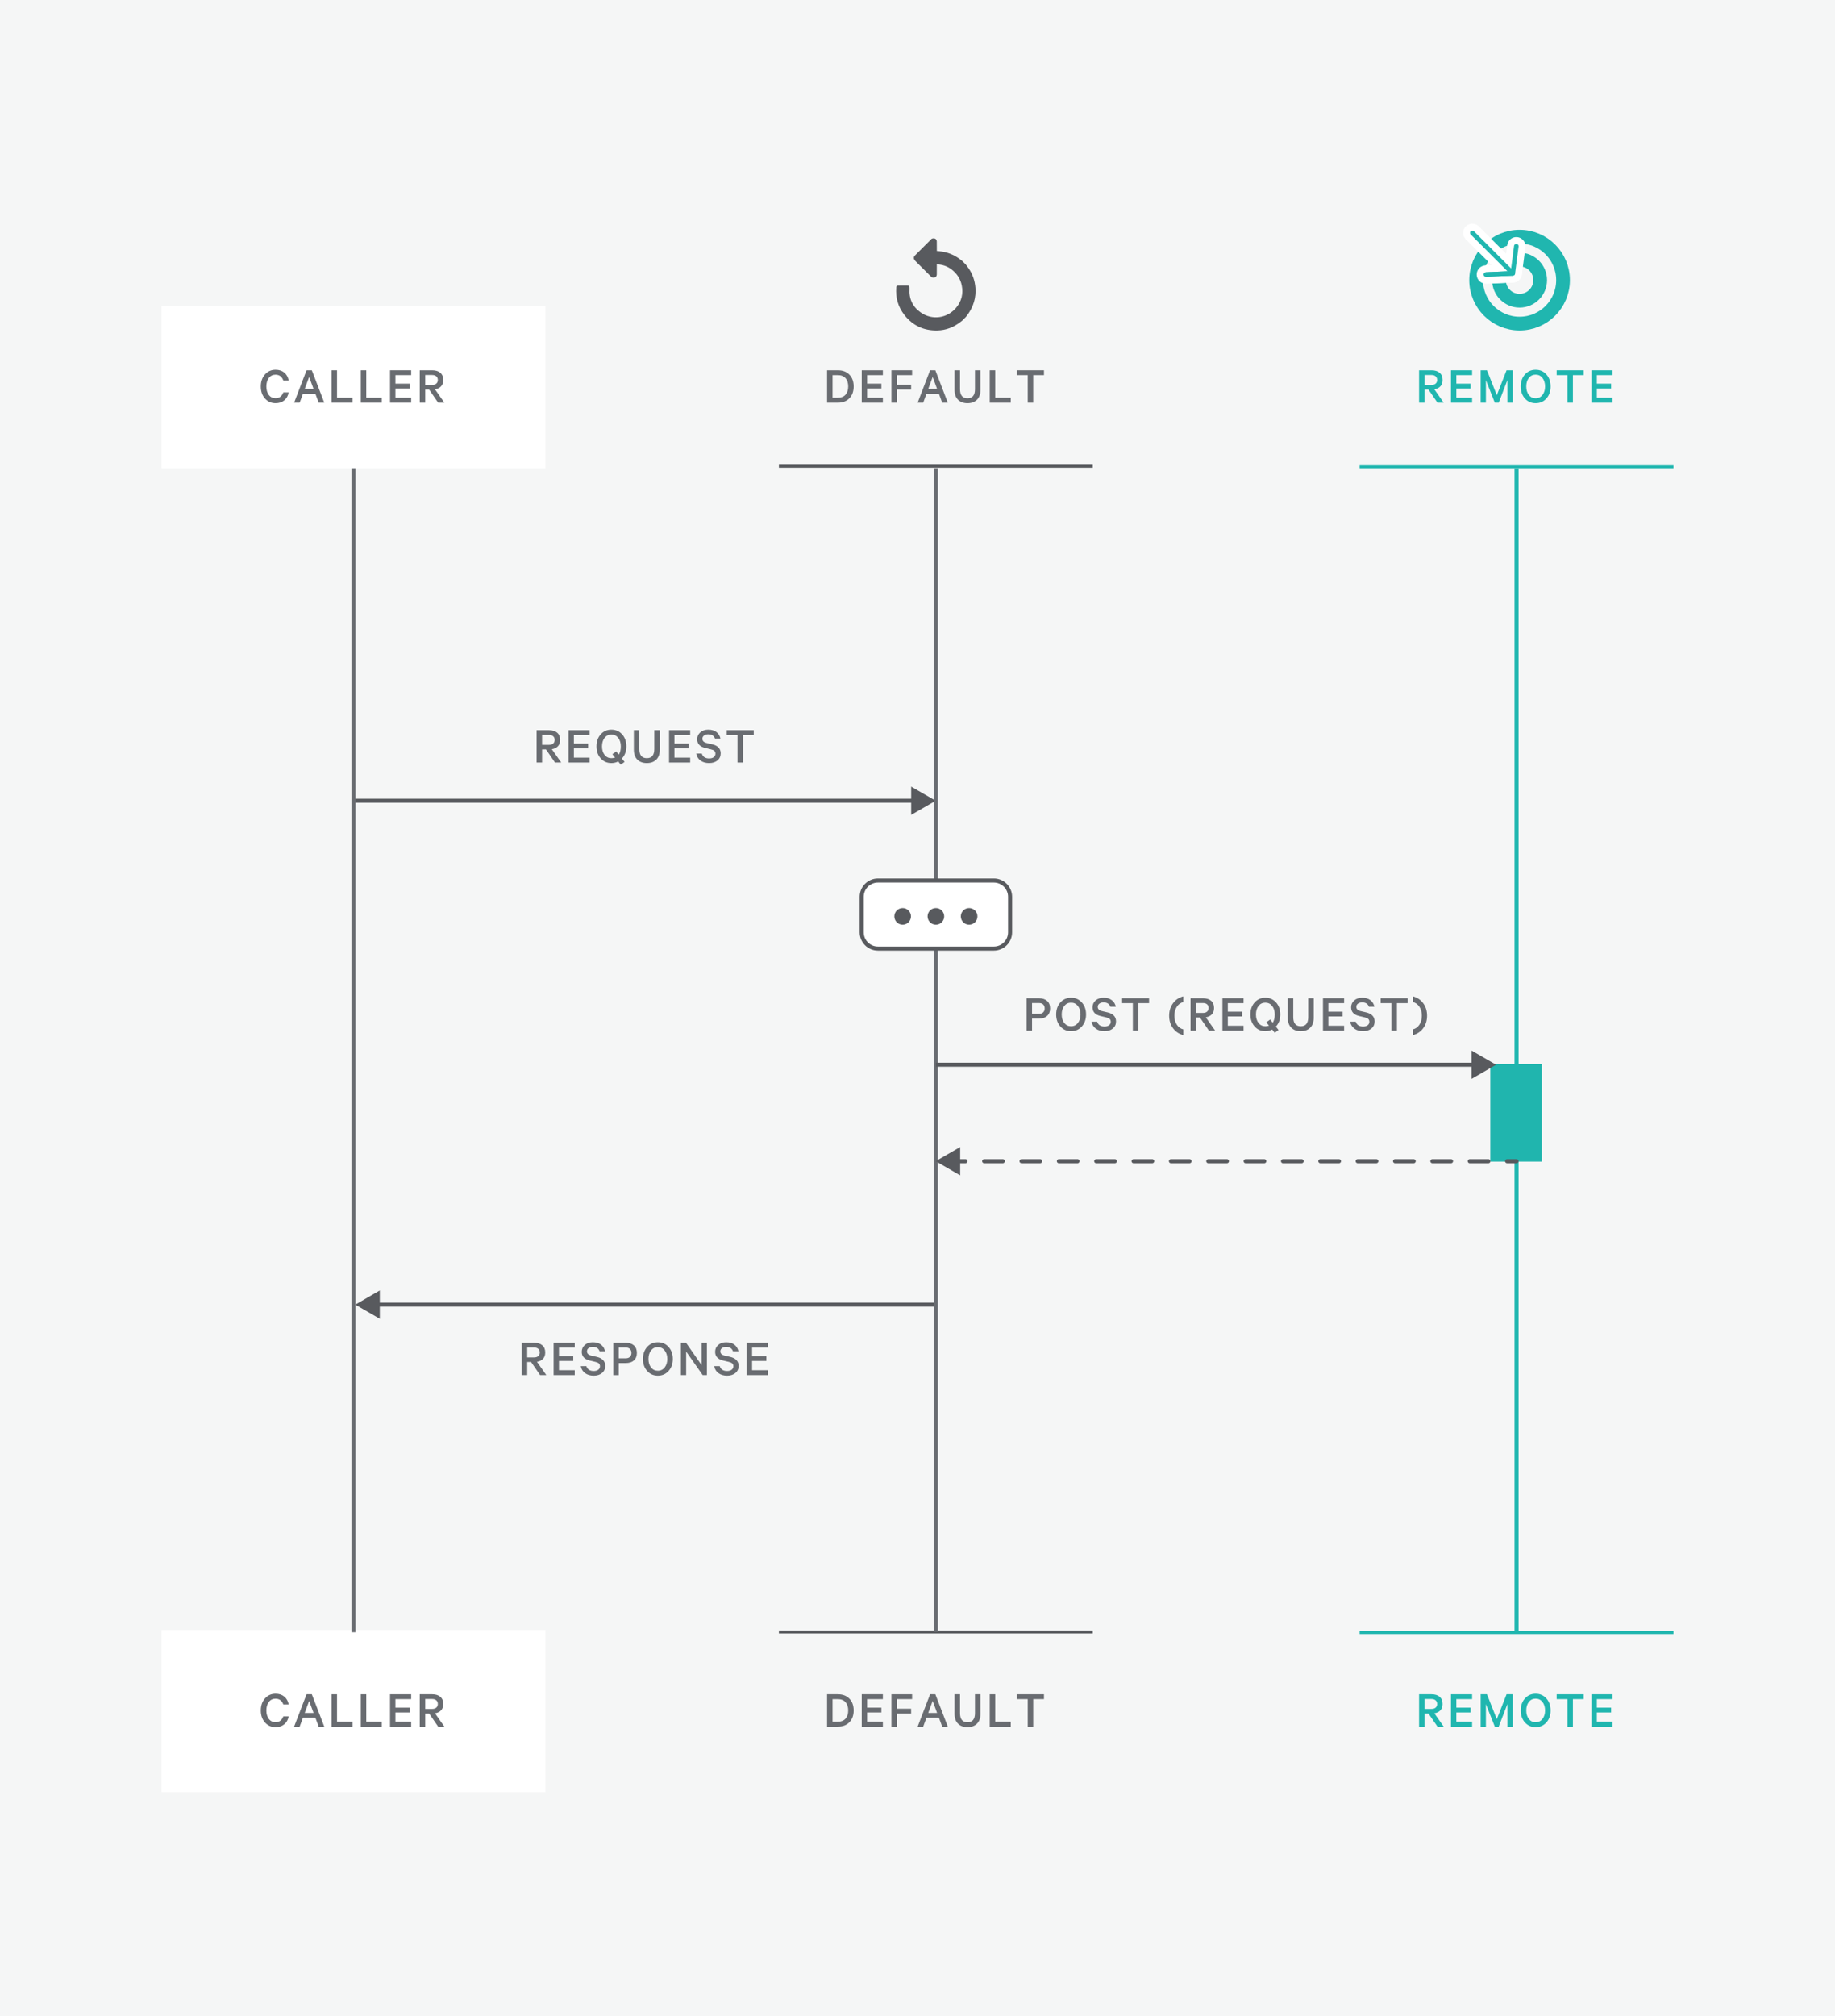 <?xml version="1.0" encoding="utf-8"?>
<!-- Generator: Adobe Illustrator 16.0.4, SVG Export Plug-In . SVG Version: 6.00 Build 0)  -->
<!DOCTYPE svg PUBLIC "-//W3C//DTD SVG 1.0//EN" "http://www.w3.org/TR/2001/REC-SVG-20010904/DTD/svg10.dtd">
<svg version="1.0" id="Layer_1" xmlns="http://www.w3.org/2000/svg" xmlns:xlink="http://www.w3.org/1999/xlink" x="0px" y="0px"
	 width="452.664px" height="497px" viewBox="0 0 452.664 497" enable-background="new 0 0 452.664 497" xml:space="preserve">
<rect x="-5.336" y="-4" fill="#F5F6F6" width="464" height="506"/>
<g>
	<g>
		<g>
			<g>
				<line fill="none" stroke="#585A5E" stroke-miterlimit="10" x1="87.645" y1="197.42" x2="225.792" y2="197.42"/>
				<g>
					<polygon fill="#585A5E" points="224.771,200.91 230.815,197.42 224.771,193.93 					"/>
				</g>
			</g>
		</g>
		<g>
			<g>
				<line fill="none" stroke="#585A5E" stroke-miterlimit="10" x1="230.815" y1="321.65" x2="92.668" y2="321.65"/>
				<g>
					<polygon fill="#585A5E" points="93.689,318.16 87.645,321.65 93.689,325.141 					"/>
				</g>
			</g>
		</g>
	</g>
	<g>
		<g>
			<g>
				<g>
					<path fill="#696C71" d="M134.687,184.764h-0.962V188h-1.353v-7.981h3.081c0.841,0,1.504,0.206,1.989,0.618
						c0.485,0.411,0.728,1.002,0.728,1.773c0,0.659-0.18,1.182-0.539,1.566c-0.359,0.387-0.86,0.631-1.502,0.734l2.314,3.289h-1.534
						L134.687,184.764z M133.725,181.188v2.444h1.703c0.441,0,0.786-0.111,1.033-0.332s0.37-0.518,0.37-0.891
						c0-0.372-0.123-0.669-0.37-0.891c-0.247-0.221-0.592-0.331-1.033-0.331H133.725z"/>
					<path fill="#696C71" d="M140.236,180.019h5.214v1.196h-3.888v2.105h3.523v1.184h-3.523v2.287h3.888V188h-5.214V180.019z"/>
					<path fill="#696C71" d="M153.146,188.533l-0.65-0.806c-0.512,0.269-1.07,0.403-1.678,0.403c-1.074,0-1.955-0.389-2.645-1.164
						s-1.033-1.762-1.033-2.957c0-1.196,0.344-2.182,1.033-2.958c0.689-0.775,1.57-1.163,2.645-1.163
						c1.075,0,1.959,0.388,2.652,1.163c0.693,0.776,1.041,1.762,1.041,2.958c0,1.222-0.369,2.223-1.105,3.003l0.662,0.819
						L153.146,188.533z M153.146,184.01c0-0.85-0.215-1.547-0.645-2.094c-0.428-0.545-0.99-0.818-1.684-0.818
						s-1.252,0.271-1.676,0.812c-0.426,0.541-0.638,1.241-0.638,2.1c0,0.857,0.212,1.558,0.638,2.1
						c0.424,0.541,0.982,0.812,1.676,0.812c0.33,0,0.633-0.053,0.91-0.156l-0.662-0.819l0.936-0.688l0.637,0.793
						C152.977,185.548,153.146,184.867,153.146,184.01z"/>
					<path fill="#696C71" d="M161.889,187.279c-0.576,0.567-1.354,0.852-2.334,0.852c-0.979,0-1.757-0.284-2.333-0.852
						c-0.577-0.568-0.864-1.389-0.864-2.464v-4.797h1.352v4.653c0,1.5,0.615,2.25,1.846,2.25s1.846-0.75,1.846-2.25v-4.653h1.353
						v4.81C162.753,185.895,162.465,186.711,161.889,187.279z"/>
					<path fill="#696C71" d="M165.041,180.019h5.213v1.196h-3.887v2.105h3.522v1.184h-3.522v2.287h3.887V188h-5.213V180.019z"/>
					<path fill="#696C71" d="M171.748,185.791h1.379c0.251,0.797,0.854,1.195,1.807,1.195c0.469,0,0.843-0.105,1.125-0.318
						c0.281-0.213,0.422-0.5,0.422-0.864c0-0.286-0.089-0.514-0.266-0.683c-0.178-0.169-0.475-0.301-0.891-0.396l-1.353-0.325
						c-1.325-0.312-1.989-1.026-1.989-2.146c0-0.684,0.254-1.25,0.761-1.695c0.507-0.447,1.159-0.67,1.956-0.67
						c0.842,0,1.52,0.197,2.035,0.592s0.848,0.934,0.994,1.618h-1.352c-0.252-0.71-0.807-1.065-1.664-1.065
						c-0.434,0-0.782,0.102-1.047,0.305c-0.264,0.203-0.396,0.471-0.396,0.8c0,0.528,0.352,0.876,1.053,1.04l1.392,0.324
						c0.649,0.148,1.157,0.408,1.521,0.781c0.364,0.372,0.547,0.849,0.547,1.43c0,0.736-0.266,1.324-0.793,1.762
						c-0.529,0.438-1.214,0.656-2.055,0.656c-0.85,0-1.558-0.206-2.125-0.617C172.24,187.102,171.887,186.527,171.748,185.791z"/>
					<path fill="#696C71" d="M179.275,181.215v-1.196h6.656v1.196h-2.652V188h-1.352v-6.785H179.275z"/>
				</g>
			</g>
		</g>
	</g>
	<g>
		<g>
			<g>
				<g>
					<path fill="#696C71" d="M256.313,251.12h-1.729v2.977h-1.353v-7.982h3.081c0.841,0,1.506,0.217,1.996,0.65
						c0.489,0.434,0.734,1.053,0.734,1.859c0,0.797-0.245,1.412-0.734,1.846C257.819,250.903,257.154,251.12,256.313,251.12z
						 M257.705,248.624c0-0.407-0.122-0.732-0.364-0.976c-0.243-0.242-0.594-0.363-1.053-0.363h-1.703v2.664h1.703
						c0.45,0,0.799-0.121,1.046-0.363C257.581,249.343,257.705,249.022,257.705,248.624z"/>
					<path fill="#696C71" d="M266.87,247.148c0.693,0.775,1.04,1.762,1.04,2.957c0,1.196-0.347,2.183-1.04,2.958
						s-1.577,1.163-2.652,1.163c-1.074,0-1.956-0.388-2.646-1.163c-0.688-0.775-1.033-1.762-1.033-2.958
						c0-1.195,0.345-2.182,1.033-2.957c0.689-0.775,1.571-1.164,2.646-1.164C265.293,245.984,266.177,246.373,266.87,247.148z
						 M265.901,252.198c0.429-0.546,0.644-1.243,0.644-2.093c0-0.849-0.215-1.547-0.644-2.093s-0.99-0.819-1.684-0.819
						s-1.252,0.271-1.677,0.812c-0.425,0.542-0.637,1.242-0.637,2.1c0,0.858,0.212,1.559,0.637,2.1
						c0.425,0.542,0.983,0.812,1.677,0.812S265.473,252.745,265.901,252.198z"/>
					<path fill="#696C71" d="M269.274,251.887h1.378c0.252,0.798,0.854,1.196,1.808,1.196c0.468,0,0.843-0.106,1.124-0.318
						c0.281-0.213,0.423-0.501,0.423-0.865c0-0.286-0.089-0.514-0.267-0.683s-0.475-0.301-0.891-0.396l-1.352-0.324
						c-1.326-0.312-1.989-1.027-1.989-2.146c0-0.685,0.253-1.25,0.761-1.696c0.507-0.446,1.158-0.67,1.956-0.67
						c0.841,0,1.519,0.197,2.034,0.592s0.848,0.934,0.995,1.618h-1.353c-0.251-0.71-0.806-1.065-1.664-1.065
						c-0.433,0-0.782,0.102-1.046,0.306c-0.265,0.203-0.396,0.47-0.396,0.799c0,0.529,0.351,0.876,1.053,1.04l1.391,0.325
						c0.65,0.147,1.157,0.407,1.521,0.78c0.364,0.372,0.546,0.85,0.546,1.43c0,0.737-0.265,1.324-0.793,1.762
						s-1.214,0.656-2.054,0.656c-0.85,0-1.559-0.206-2.126-0.617C269.767,253.197,269.413,252.623,269.274,251.887z"/>
					<path fill="#696C71" d="M276.801,247.311v-1.196h6.656v1.196h-2.652v6.786h-1.352v-6.786H276.801z"/>
					<path fill="#696C71" d="M289.353,253.485c-0.628-0.857-0.942-1.88-0.942-3.067s0.314-2.21,0.942-3.068
						c0.629-0.858,1.476-1.426,2.542-1.703v1.404c-0.65,0.156-1.179,0.537-1.586,1.144c-0.407,0.607-0.611,1.348-0.611,2.224
						c0,0.875,0.204,1.616,0.611,2.223s0.936,0.988,1.586,1.145v1.403C290.828,254.911,289.981,254.344,289.353,253.485z"/>
					<path fill="#696C71" d="M296.002,250.859h-0.962v3.237h-1.353v-7.982h3.081c0.841,0,1.504,0.206,1.989,0.618
						c0.485,0.411,0.728,1.003,0.728,1.774c0,0.658-0.18,1.181-0.539,1.566s-0.86,0.631-1.502,0.734l2.314,3.289h-1.534
						L296.002,250.859z M295.04,247.285v2.443h1.703c0.441,0,0.786-0.11,1.033-0.331c0.247-0.222,0.37-0.518,0.37-0.891
						s-0.123-0.67-0.37-0.891s-0.592-0.331-1.033-0.331H295.04z"/>
					<path fill="#696C71" d="M301.553,246.114h5.213v1.196h-3.887v2.106h3.523v1.183h-3.523v2.288h3.887v1.209h-5.213V246.114z"/>
					<path fill="#696C71" d="M314.462,254.63l-0.65-0.807c-0.511,0.27-1.07,0.403-1.677,0.403c-1.074,0-1.956-0.388-2.646-1.163
						c-0.688-0.775-1.033-1.762-1.033-2.958c0-1.195,0.345-2.182,1.033-2.957c0.689-0.775,1.571-1.164,2.646-1.164
						c1.075,0,1.959,0.389,2.652,1.164s1.04,1.762,1.04,2.957c0,1.223-0.368,2.224-1.105,3.003l0.663,0.819L314.462,254.63z
						 M314.462,250.105c0-0.849-0.215-1.547-0.644-2.093s-0.99-0.819-1.684-0.819s-1.252,0.271-1.677,0.812
						c-0.425,0.542-0.637,1.242-0.637,2.1c0,0.858,0.212,1.559,0.637,2.1c0.425,0.542,0.983,0.812,1.677,0.812
						c0.329,0,0.633-0.052,0.91-0.156l-0.663-0.818l0.937-0.689l0.637,0.793C314.293,251.645,314.462,250.964,314.462,250.105z"/>
					<path fill="#696C71" d="M323.204,253.375c-0.576,0.568-1.354,0.852-2.333,0.852s-1.758-0.283-2.334-0.852
						c-0.576-0.567-0.864-1.389-0.864-2.463v-4.798h1.353v4.654c0,1.5,0.615,2.249,1.846,2.249s1.846-0.749,1.846-2.249v-4.654
						h1.353v4.811C324.069,251.99,323.78,252.808,323.204,253.375z"/>
					<path fill="#696C71" d="M326.356,246.114h5.213v1.196h-3.887v2.106h3.523v1.183h-3.523v2.288h3.887v1.209h-5.213V246.114z"/>
					<path fill="#696C71" d="M333.064,251.887h1.378c0.252,0.798,0.854,1.196,1.808,1.196c0.468,0,0.843-0.106,1.124-0.318
						c0.281-0.213,0.423-0.501,0.423-0.865c0-0.286-0.089-0.514-0.267-0.683s-0.475-0.301-0.891-0.396l-1.352-0.324
						c-1.326-0.312-1.989-1.027-1.989-2.146c0-0.685,0.253-1.25,0.761-1.696c0.507-0.446,1.158-0.67,1.956-0.67
						c0.841,0,1.519,0.197,2.034,0.592s0.848,0.934,0.995,1.618h-1.353c-0.251-0.71-0.806-1.065-1.664-1.065
						c-0.433,0-0.782,0.102-1.046,0.306c-0.265,0.203-0.396,0.47-0.396,0.799c0,0.529,0.351,0.876,1.053,1.04l1.391,0.325
						c0.65,0.147,1.157,0.407,1.521,0.78c0.364,0.372,0.546,0.85,0.546,1.43c0,0.737-0.265,1.324-0.793,1.762
						s-1.214,0.656-2.054,0.656c-0.85,0-1.559-0.206-2.126-0.617C333.557,253.197,333.203,252.623,333.064,251.887z"/>
					<path fill="#696C71" d="M340.591,247.311v-1.196h6.656v1.196h-2.652v6.786h-1.352v-6.786H340.591z"/>
					<path fill="#696C71" d="M351.089,247.35c0.628,0.858,0.942,1.881,0.942,3.068s-0.314,2.21-0.942,3.067
						c-0.629,0.858-1.476,1.426-2.542,1.703v-1.403c0.65-0.156,1.179-0.538,1.586-1.145s0.611-1.348,0.611-2.223
						c0-0.876-0.204-1.616-0.611-2.224c-0.407-0.606-0.936-0.987-1.586-1.144v-1.404C349.613,245.924,350.46,246.491,351.089,247.35
						z"/>
				</g>
			</g>
		</g>
	</g>
	<g>
		<g>
			<g>
				<g>
					<path fill="#696C71" d="M131.014,335.797h-0.963v3.236h-1.352v-7.982h3.081c0.841,0,1.504,0.207,1.989,0.619
						c0.485,0.41,0.729,1.002,0.729,1.773c0,0.658-0.181,1.182-0.54,1.566c-0.36,0.387-0.86,0.631-1.501,0.734l2.313,3.289h-1.534
						L131.014,335.797z M130.051,332.223v2.443h1.703c0.442,0,0.787-0.111,1.034-0.332s0.37-0.518,0.37-0.891
						s-0.123-0.67-0.37-0.891s-0.592-0.33-1.034-0.33H130.051z"/>
					<path fill="#696C71" d="M136.564,331.051h5.213v1.197h-3.887v2.105h3.522v1.184h-3.522v2.287h3.887v1.209h-5.213V331.051z"/>
					<path fill="#696C71" d="M143.271,336.824h1.379c0.251,0.797,0.854,1.195,1.807,1.195c0.469,0,0.843-0.105,1.125-0.318
						c0.281-0.213,0.422-0.5,0.422-0.865c0-0.285-0.089-0.514-0.266-0.682c-0.178-0.17-0.475-0.301-0.891-0.396l-1.353-0.324
						c-1.325-0.312-1.989-1.027-1.989-2.146c0-0.684,0.254-1.25,0.761-1.695c0.507-0.447,1.159-0.67,1.956-0.67
						c0.842,0,1.52,0.197,2.035,0.592s0.848,0.934,0.994,1.617H147.9c-0.252-0.709-0.807-1.064-1.664-1.064
						c-0.434,0-0.782,0.102-1.047,0.305c-0.264,0.203-0.396,0.471-0.396,0.799c0,0.529,0.352,0.877,1.053,1.041l1.392,0.324
						c0.649,0.148,1.157,0.408,1.521,0.781c0.364,0.371,0.547,0.85,0.547,1.43c0,0.736-0.266,1.324-0.793,1.762
						c-0.529,0.438-1.214,0.656-2.055,0.656c-0.85,0-1.558-0.207-2.125-0.617C143.764,338.135,143.41,337.561,143.271,336.824z"/>
					<path fill="#696C71" d="M154.374,336.057h-1.729v2.977h-1.352v-7.982h3.081c0.841,0,1.506,0.217,1.995,0.65
						c0.49,0.434,0.734,1.053,0.734,1.859c0,0.797-0.244,1.412-0.734,1.846C155.88,335.84,155.215,336.057,154.374,336.057z
						 M155.766,333.561c0-0.406-0.122-0.732-0.364-0.975c-0.243-0.242-0.594-0.363-1.054-0.363h-1.703v2.664h1.703
						c0.451,0,0.8-0.121,1.047-0.363C155.642,334.279,155.766,333.959,155.766,333.561z"/>
					<path fill="#696C71" d="M164.93,332.086c0.693,0.775,1.041,1.762,1.041,2.957s-0.348,2.182-1.041,2.957
						s-1.577,1.164-2.652,1.164c-1.074,0-1.955-0.389-2.645-1.164s-1.033-1.762-1.033-2.957s0.344-2.182,1.033-2.957
						s1.57-1.164,2.645-1.164C163.353,330.922,164.236,331.311,164.93,332.086z M163.961,337.135
						c0.43-0.545,0.645-1.242,0.645-2.092s-0.215-1.547-0.645-2.094c-0.428-0.545-0.99-0.818-1.684-0.818s-1.252,0.271-1.676,0.812
						c-0.426,0.541-0.638,1.242-0.638,2.1s0.212,1.559,0.638,2.1c0.424,0.541,0.982,0.812,1.676,0.812
						S163.533,337.682,163.961,337.135z"/>
					<path fill="#696C71" d="M174.381,331.051v7.982h-1.039l-4.082-5.811v5.811h-1.301v-7.982h1.274l3.848,5.539v-5.539H174.381z"/>
					<path fill="#696C71" d="M176.175,336.824h1.378c0.252,0.797,0.854,1.195,1.807,1.195c0.469,0,0.844-0.105,1.125-0.318
						s0.423-0.5,0.423-0.865c0-0.285-0.089-0.514-0.267-0.682c-0.178-0.17-0.475-0.301-0.891-0.396l-1.352-0.324
						c-1.326-0.312-1.989-1.027-1.989-2.146c0-0.684,0.253-1.25,0.761-1.695c0.507-0.447,1.158-0.67,1.956-0.67
						c0.841,0,1.519,0.197,2.034,0.592s0.848,0.934,0.995,1.617h-1.353c-0.251-0.709-0.806-1.064-1.664-1.064
						c-0.434,0-0.781,0.102-1.046,0.305s-0.397,0.471-0.397,0.799c0,0.529,0.352,0.877,1.054,1.041l1.392,0.324
						c0.649,0.148,1.156,0.408,1.521,0.781c0.364,0.371,0.546,0.85,0.546,1.43c0,0.736-0.265,1.324-0.793,1.762
						c-0.529,0.438-1.213,0.656-2.055,0.656c-0.849,0-1.557-0.207-2.125-0.617C176.667,338.135,176.313,337.561,176.175,336.824z"/>
					<path fill="#696C71" d="M184.195,331.051h5.214v1.197h-3.888v2.105h3.523v1.184h-3.523v2.287h3.888v1.209h-5.214V331.051z"/>
				</g>
			</g>
		</g>
	</g>
	<rect x="39.854" y="75.436" fill="#FFFFFF" width="94.699" height="40"/>
	<g>
		<g>
			<path fill="#696C71" d="M65.369,98.25c-0.688-0.767-1.033-1.756-1.033-2.971c0-1.213,0.345-2.203,1.033-2.97
				c0.689-0.767,1.555-1.15,2.594-1.15c0.885,0,1.607,0.235,2.172,0.708c0.562,0.473,0.922,1.116,1.078,1.931h-1.326
				c-0.346-0.944-0.987-1.417-1.924-1.417c-0.693,0-1.243,0.271-1.65,0.812c-0.408,0.542-0.611,1.237-0.611,2.086
				c0,0.85,0.203,1.546,0.611,2.088c0.407,0.541,0.957,0.812,1.65,0.812c0.937,0,1.578-0.477,1.924-1.431h1.326
				c-0.156,0.823-0.516,1.472-1.078,1.943c-0.564,0.473-1.287,0.708-2.172,0.708C66.924,99.4,66.059,99.018,65.369,98.25z"/>
			<path fill="#696C71" d="M75.62,91.289h1.3l3.068,7.982h-1.379l-0.818-2.211h-3.055l-0.819,2.211h-1.365L75.62,91.289z
				 M76.257,92.939l-1.092,2.951h2.185L76.257,92.939z"/>
			<path fill="#696C71" d="M81.781,99.271v-7.982h1.353v6.773h3.835v1.209H81.781z"/>
			<path fill="#696C71" d="M88.996,99.271v-7.982h1.353v6.773h3.835v1.209H88.996z"/>
			<path fill="#696C71" d="M96.211,91.289h5.214v1.195h-3.888v2.106h3.523v1.183h-3.523v2.289h3.888v1.209h-5.214V91.289z"/>
			<path fill="#696C71" d="M105.857,96.034h-0.962v3.237h-1.353v-7.982h3.082c0.84,0,1.504,0.206,1.988,0.617
				c0.486,0.412,0.729,1.004,0.729,1.775c0,0.658-0.18,1.18-0.539,1.566c-0.36,0.385-0.861,0.63-1.502,0.734l2.314,3.289h-1.535
				L105.857,96.034z M104.896,92.459v2.443h1.703c0.442,0,0.786-0.109,1.034-0.331c0.246-0.221,0.369-0.518,0.369-0.89
				c0-0.373-0.123-0.67-0.369-0.891c-0.248-0.222-0.592-0.332-1.034-0.332H104.896z"/>
		</g>
	</g>
	<rect x="39.854" y="401.848" fill="#FFFFFF" width="94.699" height="40"/>
	<g>
		<g>
			<path fill="#696C71" d="M65.369,424.662c-0.688-0.768-1.033-1.758-1.033-2.971s0.345-2.203,1.033-2.971
				c0.689-0.768,1.555-1.15,2.594-1.15c0.885,0,1.607,0.236,2.172,0.709c0.562,0.473,0.922,1.115,1.078,1.93h-1.326
				c-0.346-0.945-0.987-1.416-1.924-1.416c-0.693,0-1.243,0.27-1.65,0.812c-0.408,0.541-0.611,1.236-0.611,2.086
				s0.203,1.545,0.611,2.086c0.407,0.543,0.957,0.812,1.65,0.812c0.937,0,1.578-0.477,1.924-1.43h1.326
				c-0.156,0.824-0.516,1.471-1.078,1.943c-0.564,0.473-1.287,0.709-2.172,0.709C66.924,425.812,66.059,425.428,65.369,424.662z"/>
			<path fill="#696C71" d="M75.62,417.699h1.3l3.068,7.982h-1.379l-0.818-2.209h-3.055l-0.819,2.209h-1.365L75.62,417.699z
				 M76.257,419.352l-1.092,2.951h2.185L76.257,419.352z"/>
			<path fill="#696C71" d="M81.781,425.682v-7.982h1.353v6.773h3.835v1.209H81.781z"/>
			<path fill="#696C71" d="M88.996,425.682v-7.982h1.353v6.773h3.835v1.209H88.996z"/>
			<path fill="#696C71" d="M96.211,417.699h5.214v1.197h-3.888v2.105h3.523v1.184h-3.523v2.287h3.888v1.209h-5.214V417.699z"/>
			<path fill="#696C71" d="M105.857,422.445h-0.962v3.236h-1.353v-7.982h3.082c0.84,0,1.504,0.207,1.988,0.619
				c0.486,0.41,0.729,1.002,0.729,1.773c0,0.658-0.18,1.182-0.539,1.566c-0.36,0.387-0.861,0.631-1.502,0.734l2.314,3.289h-1.535
				L105.857,422.445z M104.896,418.871v2.443h1.703c0.442,0,0.786-0.111,1.034-0.332c0.246-0.221,0.369-0.518,0.369-0.891
				s-0.123-0.67-0.369-0.891c-0.248-0.221-0.592-0.33-1.034-0.33H104.896z"/>
		</g>
	</g>
	<g>
		<g>
			<path fill="#696C71" d="M204.02,425.682v-7.982h2.691c1.179,0,2.119,0.362,2.821,1.086s1.054,1.692,1.054,2.905
				c0,1.214-0.352,2.183-1.054,2.905c-0.702,0.725-1.643,1.086-2.821,1.086H204.02z M205.372,424.473h1.287
				c0.823,0,1.458-0.247,1.905-0.741c0.445-0.494,0.669-1.174,0.669-2.041c0-0.866-0.224-1.549-0.669-2.047
				c-0.447-0.499-1.082-0.748-1.905-0.748h-1.287V424.473z"/>
			<path fill="#696C71" d="M212.574,417.699h5.213v1.196H213.9v2.106h3.522v1.183H213.9v2.288h3.887v1.209h-5.213V417.699z"/>
			<path fill="#696C71" d="M221.258,425.682h-1.352v-7.982h5.096v1.196h-3.744v2.366h3.498v1.183h-3.498V425.682z"/>
			<path fill="#696C71" d="M229.436,417.699h1.299l3.068,7.982h-1.377l-0.82-2.21h-3.055l-0.818,2.21h-1.365L229.436,417.699z
				 M230.072,419.351l-1.092,2.951h2.184L230.072,419.351z"/>
			<path fill="#696C71" d="M240.998,424.96c-0.576,0.568-1.354,0.852-2.334,0.852c-0.979,0-1.758-0.283-2.334-0.852
				c-0.576-0.567-0.863-1.389-0.863-2.463v-4.798h1.352v4.654c0,1.5,0.615,2.249,1.846,2.249s1.846-0.749,1.846-2.249v-4.654h1.354
				v4.811C241.863,423.575,241.574,424.393,240.998,424.96z"/>
			<path fill="#696C71" d="M244.15,425.682v-7.982h1.354v6.773h3.834v1.209H244.15z"/>
			<path fill="#696C71" d="M250.871,418.896v-1.196h6.656v1.196h-2.652v6.786h-1.352v-6.786H250.871z"/>
		</g>
	</g>
	<g>
		<g>
			<path fill="#696C71" d="M204.02,99.271v-7.982h2.691c1.179,0,2.119,0.362,2.821,1.086s1.054,1.692,1.054,2.905
				c0,1.214-0.352,2.183-1.054,2.905c-0.702,0.725-1.643,1.086-2.821,1.086H204.02z M205.372,98.062h1.287
				c0.823,0,1.458-0.247,1.905-0.741c0.445-0.493,0.669-1.174,0.669-2.041c0-0.866-0.224-1.549-0.669-2.048
				c-0.447-0.498-1.082-0.747-1.905-0.747h-1.287V98.062z"/>
			<path fill="#696C71" d="M212.574,91.289h5.213v1.196H213.9v2.106h3.522v1.183H213.9v2.288h3.887v1.209h-5.213V91.289z"/>
			<path fill="#696C71" d="M221.258,99.271h-1.352v-7.982h5.096v1.196h-3.744v2.366h3.498v1.184h-3.498V99.271z"/>
			<path fill="#696C71" d="M229.436,91.289h1.299l3.068,7.982h-1.377l-0.82-2.21h-3.055l-0.818,2.21h-1.365L229.436,91.289z
				 M230.072,92.94l-1.092,2.951h2.184L230.072,92.94z"/>
			<path fill="#696C71" d="M240.998,98.55c-0.576,0.567-1.354,0.852-2.334,0.852c-0.979,0-1.758-0.284-2.334-0.852
				s-0.863-1.389-0.863-2.464v-4.797h1.352v4.654c0,1.5,0.615,2.249,1.846,2.249s1.846-0.749,1.846-2.249v-4.654h1.354V96.1
				C241.863,97.166,241.574,97.982,240.998,98.55z"/>
			<path fill="#696C71" d="M244.15,99.271v-7.982h1.354v6.773h3.834v1.209H244.15z"/>
			<path fill="#696C71" d="M250.871,92.485v-1.196h6.656v1.196h-2.652v6.786h-1.352v-6.786H250.871z"/>
		</g>
	</g>
	<line fill="none" stroke="#696C71" stroke-miterlimit="10" x1="87.203" y1="115.436" x2="87.203" y2="402.406"/>
	
		<line fill="none" stroke="#585A5E" stroke-width="0.725" stroke-miterlimit="10" x1="269.557" y1="114.936" x2="192.146" y2="114.936"/>
	
		<line fill="none" stroke="#585A5E" stroke-width="0.725" stroke-miterlimit="10" x1="192.146" y1="402.348" x2="269.557" y2="402.348"/>
	<line fill="none" stroke="#696C71" stroke-miterlimit="10" x1="230.852" y1="115.436" x2="230.852" y2="402.348"/>
	<g>
		<path fill="#FFFFFF" stroke="#585A5E" stroke-miterlimit="10" d="M249.17,229.855c0,2.215-1.795,4.01-4.01,4.01h-28.588
			c-2.215,0-4.009-1.795-4.009-4.01v-8.76c0-2.213,1.794-4.01,4.009-4.01h28.588c2.215,0,4.01,1.797,4.01,4.01V229.855z"/>
		<g>
			<circle fill="#585A5E" cx="222.667" cy="225.928" r="2.05"/>
			<circle fill="#585A5E" cx="230.866" cy="225.928" r="2.05"/>
			<circle fill="#585A5E" cx="239.065" cy="225.928" r="2.05"/>
		</g>
	</g>
	<g>
		<path fill="#20B6AF" d="M352.377,422.444h-0.963v3.237h-1.352v-7.982h3.08c0.842,0,1.504,0.206,1.99,0.618
			c0.484,0.411,0.727,1.003,0.727,1.774c0,0.658-0.18,1.181-0.539,1.566s-0.859,0.631-1.502,0.734l2.314,3.289H354.6
			L352.377,422.444z M351.414,418.87v2.443h1.703c0.441,0,0.787-0.11,1.033-0.331c0.248-0.222,0.371-0.518,0.371-0.891
			s-0.123-0.67-0.371-0.891c-0.246-0.221-0.592-0.331-1.033-0.331H351.414z"/>
		<path fill="#20B6AF" d="M357.928,417.699h5.213v1.196h-3.887v2.106h3.523v1.183h-3.523v2.288h3.887v1.209h-5.213V417.699z"/>
		<path fill="#20B6AF" d="M369.705,425.682h-0.961l-2.197-5.551v5.551h-1.287v-7.982h1.547l2.432,6.137l2.404-6.137h1.508v7.982
			h-1.301v-5.551L369.705,425.682z"/>
		<path fill="#20B6AF" d="M381.471,418.733c0.693,0.775,1.039,1.762,1.039,2.957c0,1.196-0.346,2.183-1.039,2.958
			s-1.578,1.163-2.652,1.163s-1.957-0.388-2.646-1.163c-0.688-0.775-1.033-1.762-1.033-2.958c0-1.195,0.346-2.182,1.033-2.957
			c0.689-0.775,1.572-1.164,2.646-1.164S380.777,417.958,381.471,418.733z M380.502,423.783c0.428-0.546,0.643-1.243,0.643-2.093
			c0-0.849-0.215-1.547-0.643-2.093c-0.43-0.546-0.99-0.819-1.684-0.819s-1.252,0.271-1.678,0.812
			c-0.424,0.542-0.637,1.242-0.637,2.1c0,0.858,0.213,1.559,0.637,2.1c0.426,0.542,0.984,0.812,1.678,0.812
			S380.072,424.33,380.502,423.783z"/>
		<path fill="#20B6AF" d="M384.004,418.896v-1.196h6.656v1.196h-2.652v6.786h-1.352v-6.786H384.004z"/>
		<path fill="#20B6AF" d="M392.584,417.699h5.213v1.196h-3.887v2.106h3.523v1.183h-3.523v2.288h3.887v1.209h-5.213V417.699z"/>
	</g>
	<g>
		<g>
			<path fill="#20B6AF" d="M352.377,96.035h-0.963v3.236h-1.352v-7.982h3.08c0.842,0,1.504,0.207,1.99,0.618
				c0.484,0.411,0.727,1.003,0.727,1.774c0,0.658-0.18,1.181-0.539,1.566s-0.859,0.631-1.502,0.734l2.314,3.289H354.6
				L352.377,96.035z M351.414,92.459v2.444h1.703c0.441,0,0.787-0.11,1.033-0.331c0.248-0.221,0.371-0.518,0.371-0.891
				s-0.123-0.67-0.371-0.891c-0.246-0.221-0.592-0.332-1.033-0.332H351.414z"/>
			<path fill="#20B6AF" d="M357.928,91.289h5.213v1.196h-3.887v2.106h3.523v1.183h-3.523v2.288h3.887v1.209h-5.213V91.289z"/>
			<path fill="#20B6AF" d="M369.705,99.271h-0.961l-2.197-5.551v5.551h-1.287v-7.982h1.547l2.432,6.137l2.404-6.137h1.508v7.982
				h-1.301v-5.551L369.705,99.271z"/>
			<path fill="#20B6AF" d="M381.471,92.322c0.693,0.776,1.039,1.762,1.039,2.958s-0.346,2.183-1.039,2.958s-1.578,1.163-2.652,1.163
				s-1.957-0.388-2.646-1.163c-0.688-0.775-1.033-1.762-1.033-2.958s0.346-2.182,1.033-2.958c0.689-0.775,1.572-1.162,2.646-1.162
				S380.777,91.547,381.471,92.322z M380.502,97.373c0.428-0.545,0.643-1.243,0.643-2.093c0-0.849-0.215-1.547-0.643-2.093
				c-0.43-0.546-0.99-0.818-1.684-0.818s-1.252,0.271-1.678,0.812c-0.424,0.541-0.637,1.24-0.637,2.099s0.213,1.558,0.637,2.1
				c0.426,0.542,0.984,0.812,1.678,0.812S380.072,97.92,380.502,97.373z"/>
			<path fill="#20B6AF" d="M384.004,92.485v-1.196h6.656v1.196h-2.652v6.786h-1.352v-6.786H384.004z"/>
			<path fill="#20B6AF" d="M392.584,91.289h5.213v1.196h-3.887v2.106h3.523v1.183h-3.523v2.288h3.887v1.209h-5.213V91.289z"/>
		</g>
	</g>
	
		<line fill="none" stroke="#20B6AF" stroke-width="0.725" stroke-miterlimit="10" x1="412.811" y1="115.074" x2="335.4" y2="115.074"/>
	
		<line fill="none" stroke="#20B6AF" stroke-width="0.725" stroke-miterlimit="10" x1="335.4" y1="402.484" x2="412.811" y2="402.484"/>
	<line fill="none" stroke="#20B6AF" stroke-miterlimit="10" x1="374.105" y1="115.436" x2="374.105" y2="402.484"/>
	<rect x="367.633" y="262.336" fill="#20B5AE" width="12.73" height="24.045"/>
	<g id="cXyJnD_1_">
		<g>
			<g>
				<path fill-rule="evenodd" clip-rule="evenodd" fill="#585A5E" d="M225.521,63.168c-0.193,0.473-0.057,0.842,0.301,1.195
					c1.285,1.262,2.553,2.541,3.824,3.816c0.24,0.24,0.51,0.352,0.848,0.252c0.402-0.119,0.594-0.359,0.596-0.781
					c0.006-0.752,0.004-1.504,0.004-2.254c0-0.074,0.002-0.146,0.004-0.23c1.305,0.053,2.492,0.428,3.543,1.199
					c1.359,1,2.256,2.318,2.6,3.975c0.422,2.047-0.025,3.918-1.365,5.518c-2.205,2.641-5.918,3.16-8.74,1.191
					c-2.014-1.404-2.943-3.398-2.77-5.861c0.049-0.678-0.141-0.799-0.725-0.781c-0.686,0.02-1.369,0.008-2.055,0.012
					c-0.33,0.002-0.473,0.133-0.498,0.465c-0.189,2.51,0.453,4.787,2.002,6.768c2.068,2.643,4.832,3.914,8.176,3.824
					c2.068-0.055,3.938-0.77,5.586-2.035c0.158-0.121,0.316-0.24,0.477-0.359c0.305-0.305,0.611-0.611,0.914-0.916
					c0.164-0.209,0.334-0.414,0.488-0.631c1.398-1.967,2.07-4.146,1.889-6.562c-0.135-1.768-0.699-3.396-1.711-4.859
					c-0.211-0.305-0.441-0.596-0.666-0.893c-0.293-0.293-0.588-0.588-0.883-0.883c-0.17-0.131-0.34-0.26-0.51-0.393
					c-1.232-0.938-2.605-1.57-4.127-1.857c-0.531-0.102-1.068-0.146-1.645-0.223c0.006-0.09,0.021-0.193,0.021-0.297
					c-0.002-0.67-0.002-1.34-0.012-2.01c-0.006-0.463-0.285-0.775-0.748-0.805c-0.162-0.012-0.33,0.057-0.494,0.09
					C228.404,60.283,226.963,61.727,225.521,63.168z"/>
			</g>
		</g>
	</g>
	<g>
		
			<circle fill-rule="evenodd" clip-rule="evenodd" fill="none" stroke="#20B6AF" stroke-width="3.385" stroke-miterlimit="10" cx="374.856" cy="69.068" r="10.72"/>
		
			<circle fill-rule="evenodd" clip-rule="evenodd" fill="none" stroke="#20B6AF" stroke-width="3.385" stroke-miterlimit="10" cx="374.857" cy="69.068" r="5.078"/>
		<g>
			
				<line fill="none" stroke="#FFFFFF" stroke-width="4.513" stroke-linecap="round" stroke-linejoin="round" stroke-miterlimit="10" x1="373.184" y1="67.395" x2="363.199" y2="57.41"/>
			
				<polyline fill="none" stroke="#FFFFFF" stroke-width="4.513" stroke-linecap="round" stroke-linejoin="round" stroke-miterlimit="10" points="
				366.533,67.686 373.184,67.395 374.049,60.707 			"/>
			
				<line fill="none" stroke="#FFFFFF" stroke-width="4.513" stroke-miterlimit="10" x1="366.533" y1="67.686" x2="373.184" y2="67.395"/>
		</g>
		<g>
			
				<line fill="none" stroke="#20B6AF" stroke-width="1.128" stroke-linecap="round" stroke-linejoin="round" stroke-miterlimit="10" x1="373.184" y1="67.395" x2="363.199" y2="57.41"/>
			
				<polyline fill="none" stroke="#20B6AF" stroke-width="1.128" stroke-linecap="round" stroke-linejoin="round" stroke-miterlimit="10" points="
				366.533,67.686 373.184,67.395 374.049,60.707 			"/>
			
				<line fill="none" stroke="#20B6AF" stroke-width="1.128" stroke-miterlimit="10" x1="366.533" y1="67.686" x2="373.184" y2="67.395"/>
		</g>
	</g>
	<g>
		<g>
			<g>
				<line fill="none" stroke="#585A5E" stroke-miterlimit="10" x1="230.867" y1="262.498" x2="364.031" y2="262.498"/>
				<g>
					<polygon fill="#585A5E" points="363.01,265.988 369.055,262.498 363.01,259.008 					"/>
				</g>
			</g>
		</g>
		<g>
			<g>
				
					<line fill="none" stroke="#585A5E" stroke-linecap="round" stroke-linejoin="round" x1="374.105" y1="286.279" x2="371.771" y2="286.279"/>
				
					<line fill="none" stroke="#585A5E" stroke-linecap="round" stroke-linejoin="round" stroke-dasharray="4.607,4.607" x1="367.165" y1="286.279" x2="240.476" y2="286.279"/>
				
					<line fill="none" stroke="#585A5E" stroke-linecap="round" stroke-linejoin="round" x1="238.173" y1="286.279" x2="235.839" y2="286.279"/>
				<g>
					<polygon fill="#585A5E" points="236.86,282.789 230.815,286.279 236.86,289.77 					"/>
				</g>
			</g>
		</g>
	</g>
</g>
</svg>
